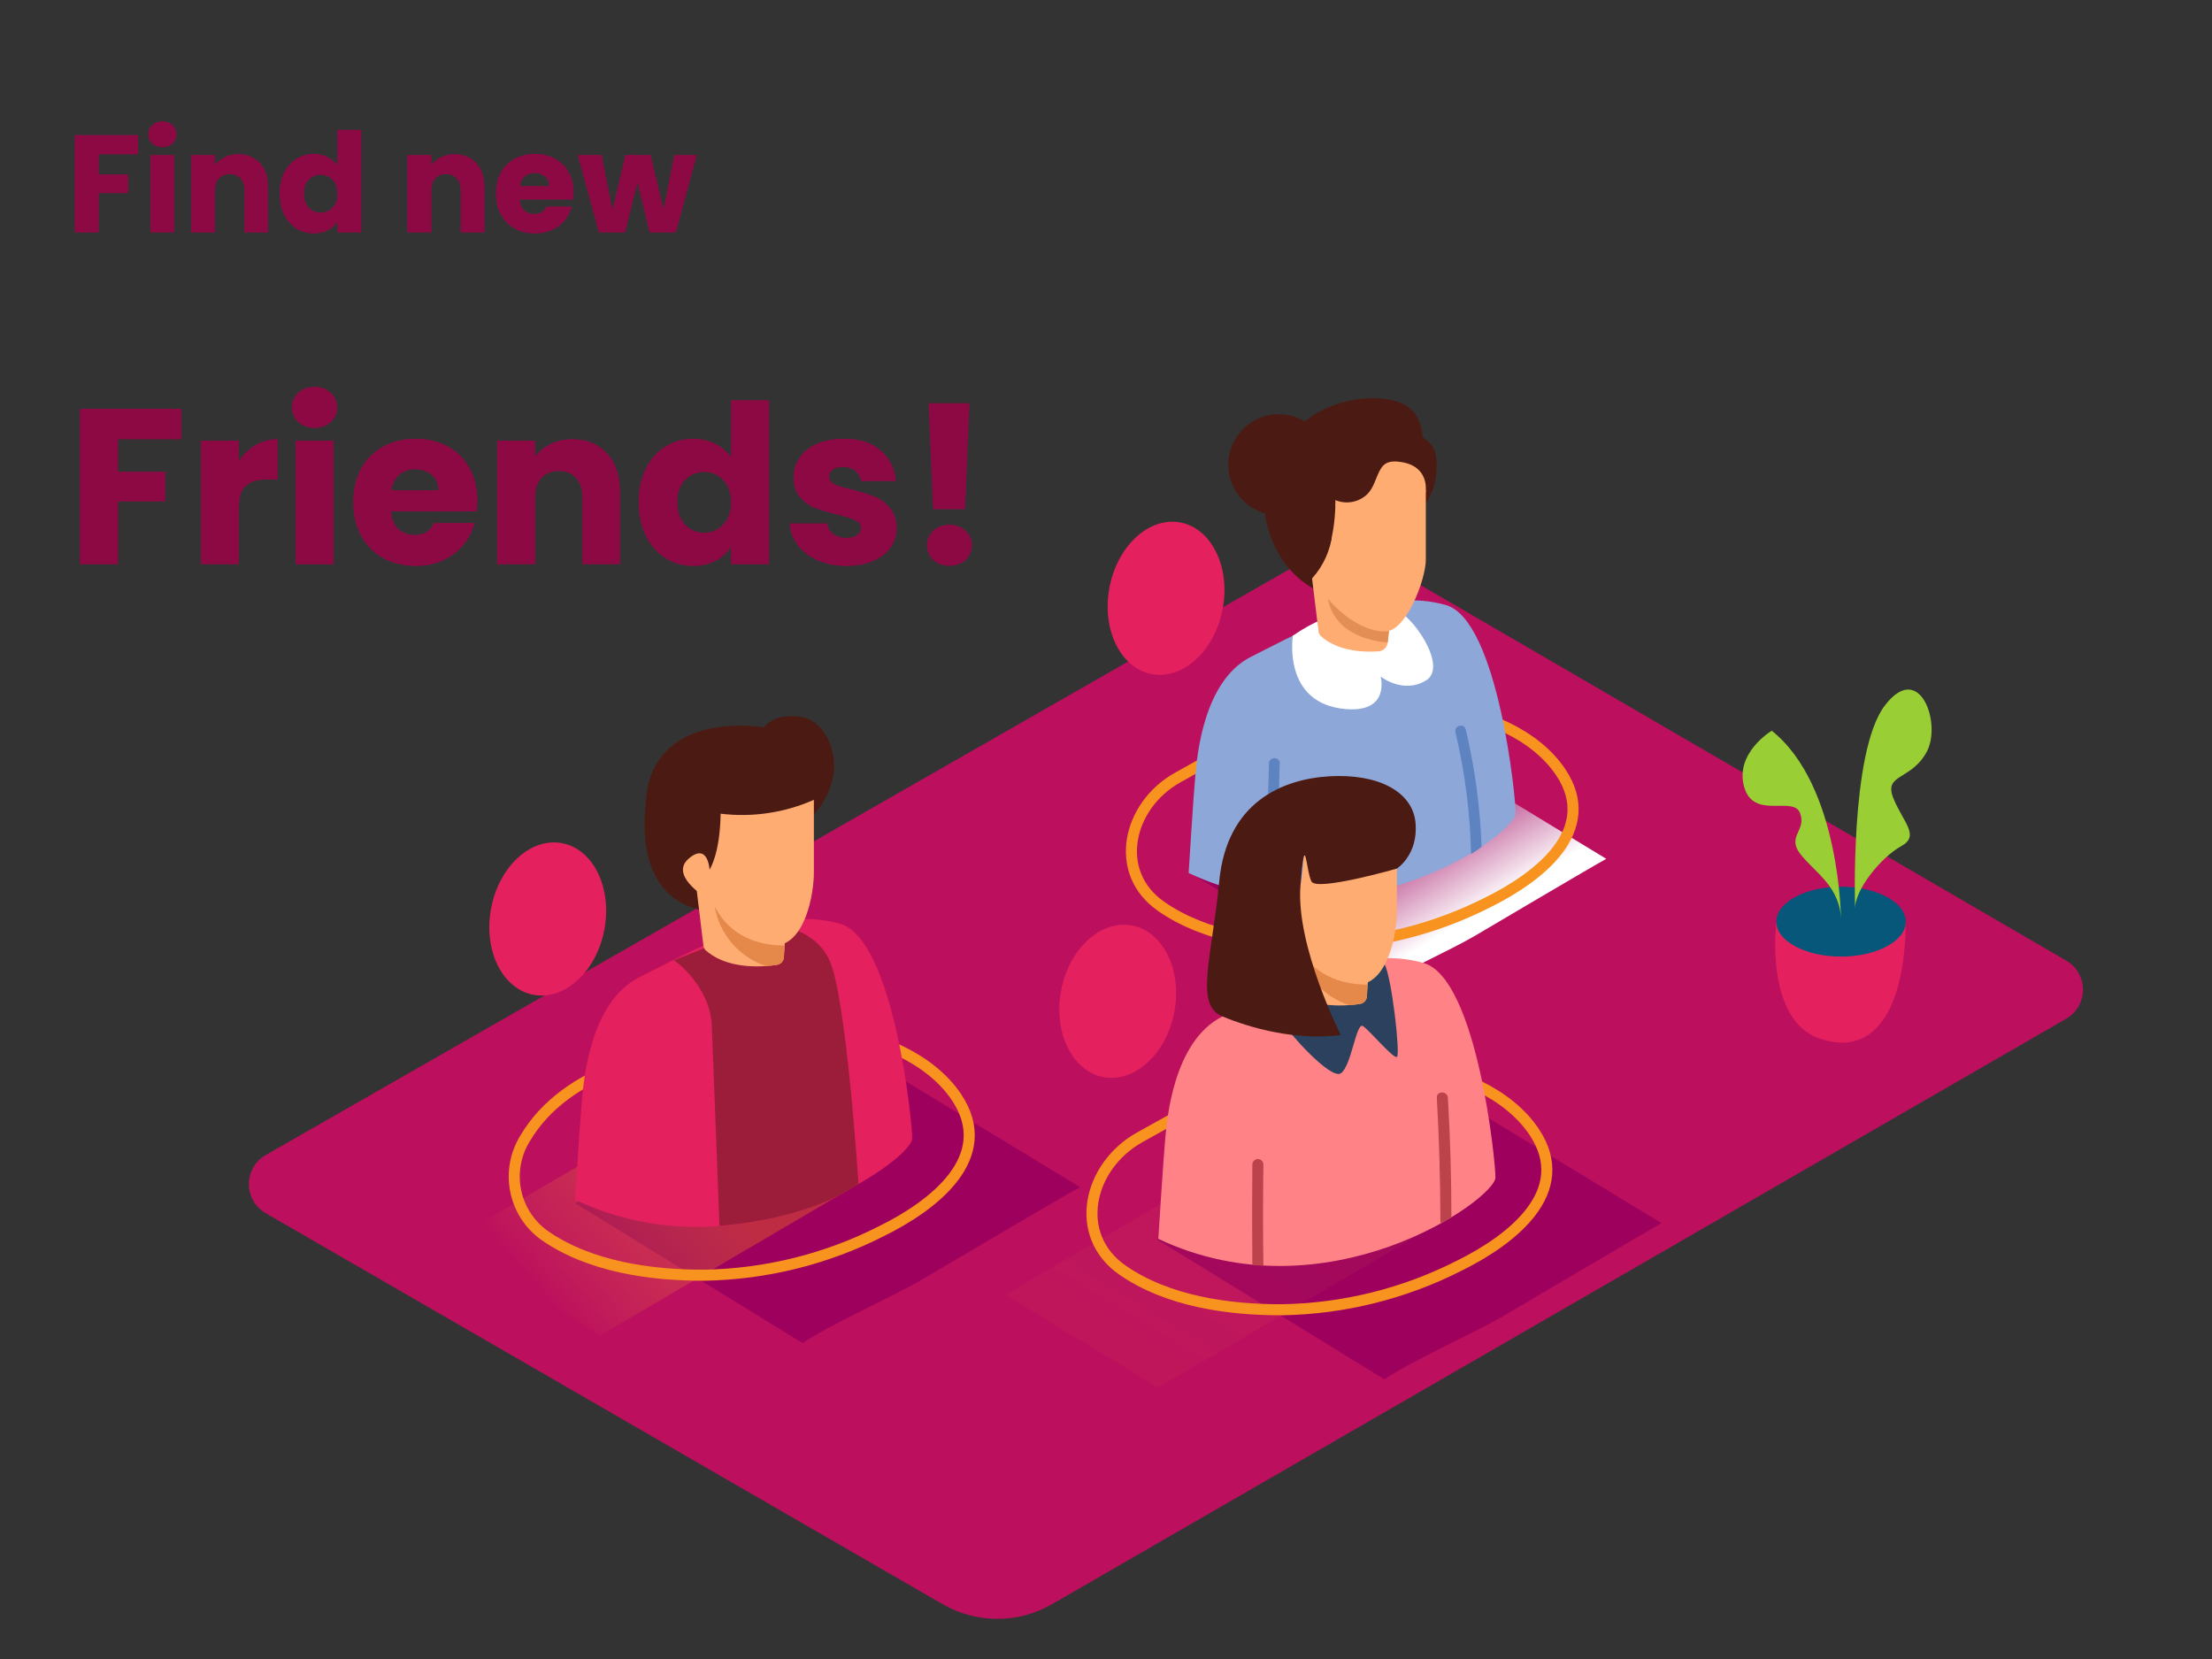 <svg xmlns="http://www.w3.org/2000/svg" width="400" height="300" fill="none" viewBox="0 0 400 300"><rect x="0" y="0" width="400" height="300" fill="#333333" stroke="none"/><defs><linearGradient id="paint0_linear" x1="248.233" x2="260.463" y1="149.144" y2="169.094" gradientUnits="userSpaceOnUse"><stop stop-color="#9E005D"/><stop offset="1" stop-color="#fff"/></linearGradient><linearGradient id="paint1_linear" x1="13228" x2="13735.2" y1="10216.2" y2="11716" gradientUnits="userSpaceOnUse"><stop stop-color="#9E005D"/><stop offset="1" stop-color="#fff"/></linearGradient><linearGradient id="paint2_linear" x1="22926.6" x2="23434" y1="10552.1" y2="12051.8" gradientUnits="userSpaceOnUse"><stop stop-color="#9E005D"/><stop offset="1" stop-color="#fff"/></linearGradient><linearGradient id="paint3_linear" x1="98.893" x2="127.263" y1="236.084" y2="211.594" gradientUnits="userSpaceOnUse"><stop offset=".01" stop-color="#FBB03B" stop-opacity="0"/><stop offset="1" stop-color="#E76224" stop-opacity=".97"/></linearGradient><linearGradient id="paint4_linear" x1="15349.7" x2="16358" y1="6973.41" y2="5316.83" gradientUnits="userSpaceOnUse"><stop offset=".01" stop-color="#FBB03B" stop-opacity="0"/><stop offset="1" stop-color="#E76224" stop-opacity=".97"/></linearGradient><linearGradient id="paint5_linear" x1="15197.8" x2="16206.1" y1="9610.8" y2="7954.21" gradientUnits="userSpaceOnUse"><stop offset=".01" stop-color="#FBB03B" stop-opacity="0"/><stop offset="1" stop-color="#E76224" stop-opacity=".97"/></linearGradient></defs><path fill="#BC0F5D" d="M373.713 173.754L245.633 99.264C244.713 98.734 243.67 98.455 242.608 98.455C241.546 98.455 240.503 98.734 239.583 99.264L48.033 208.874C47.111 209.405 46.345 210.17 45.813 211.092C45.28 212.014 45 213.059 45 214.124C45 215.188 45.28 216.234 45.813 217.155C46.345 218.077 47.111 218.842 48.033 219.374L170.463 290.094C173.469 291.829 176.878 292.742 180.348 292.742C183.819 292.742 187.228 291.829 190.233 290.094L373.693 184.184C374.6 183.649 375.352 182.888 375.875 181.974C376.398 181.061 376.675 180.027 376.677 178.974C376.679 177.922 376.406 176.887 375.887 175.971C375.367 175.056 374.618 174.292 373.713 173.754V173.754Z"/><path style="mix-blend-mode:multiply" fill="url(#paint0_linear)" d="M266.663 169.254C262.393 171.774 253.103 175.914 249.023 178.634L215.023 157.714L260.333 136.994L290.463 155.304C288.153 156.554 268.943 167.904 266.663 169.254Z"/><path style="mix-blend-mode:multiply" fill="url(#paint1_linear)" d="M166.463 231.534C161.293 234.534 150.073 239.534 145.133 242.874L103.993 217.574L158.783 192.514L195.303 214.664C192.463 216.184 169.233 229.914 166.463 231.534Z"/><path style="mix-blend-mode:multiply" fill="url(#paint2_linear)" d="M271.673 238.084C266.503 241.084 255.283 246.084 250.343 249.424L209.203 224.124L263.993 199.064L300.463 221.184C297.663 222.724 274.463 236.454 271.673 238.084Z"/><path style="mix-blend-mode:multiply" fill="url(#paint3_linear)" d="M156.253 213.494L108.553 241.474L80.913 224.674L119.953 201.884" opacity=".46"/><path style="mix-blend-mode:multiply" fill="url(#paint4_linear)" d="M259.113 157.994L211.413 185.974L183.773 169.174L222.813 146.374" opacity=".46"/><path style="mix-blend-mode:multiply" fill="url(#paint5_linear)" d="M257.123 222.964L209.433 250.944L181.783 234.144L220.823 211.344" opacity=".46"/><path stroke="#F7931E" stroke-miterlimit="10" stroke-width="2" d="M133.093 187.544C138.865 186.504 144.747 186.215 150.593 186.684C158.483 187.374 168.233 191.284 173.003 198.464C180.153 209.244 168.933 217.944 159.333 222.664C149.445 227.68 138.549 230.391 127.463 230.594C117.743 230.644 106.663 229.084 98.513 223.434C95.805 221.515 93.927 218.64 93.259 215.389C92.591 212.138 93.182 208.755 94.913 205.924C102.463 193.084 119.683 189.864 133.093 187.544Z"/><path fill="#E5205E" d="M103.993 216.954C103.993 216.954 104.903 202.404 105.243 198.804C105.553 195.554 106.633 181.244 115.583 176.734C126.883 171.024 139.923 163.614 151.953 167.064C161.713 169.864 165.043 203.634 164.953 205.894C164.743 209.934 134.463 231.324 103.993 216.954Z"/><path fill="#E5205E" d="M121.813 173.674C122.023 173.574 128.423 178.354 128.713 185.454C129.003 192.554 130.103 221.674 130.103 221.674C130.103 221.674 145.613 220.764 155.243 214.074C155.243 214.074 153.053 180.294 150.013 173.674C146.973 167.054 138.463 167.054 138.463 167.054L121.813 173.674Z"/><path fill="#4B1B13" d="M121.813 173.674C122.023 173.574 128.423 178.354 128.713 185.454C129.003 192.554 130.103 221.674 130.103 221.674C130.103 221.674 145.613 220.764 155.243 214.074C155.243 214.074 153.053 180.294 150.013 173.674C146.973 167.054 138.463 167.054 138.463 167.054L121.813 173.674Z" opacity=".47"/><path fill="#4B1B13" d="M146.663 147.804C148.491 146.025 149.798 143.781 150.443 141.314C151.833 136.784 149.513 130.204 144.603 129.594C139.693 128.984 138.183 131.524 138.183 131.524C138.183 131.524 119.873 128.284 117.053 142.644C116.533 146.644 114.333 161.254 126.233 164.454C138.133 167.654 133.853 150.744 133.853 150.744"/><path fill="#FFAC73" d="M147.173 144.634C147.173 144.634 147.173 154.084 147.173 157.634C147.223 161.334 145.663 171.344 139.573 171.024C133.483 170.704 127.243 163.624 127.243 162.024C127.243 162.024 121.093 158.194 124.563 155.244C128.033 152.294 128.313 157.244 128.313 157.244C128.313 157.244 130.203 154.504 130.313 147.144C136.057 147.841 141.882 146.974 147.173 144.634Z"/><path fill="#FFAC73" d="M127.523 171.764C130.633 174.624 135.683 175.164 140.353 174.494C140.703 174.469 141.034 174.324 141.289 174.083C141.544 173.843 141.708 173.521 141.753 173.174C141.833 171.744 141.913 170.314 142.043 168.884L125.993 161.034L127.233 171.264C127.233 171.264 127.333 171.464 127.523 171.764Z"/><path fill="#E5894A" d="M138.533 174.684C139.163 174.684 139.783 174.574 140.403 174.484C140.741 174.459 141.06 174.318 141.307 174.084C141.553 173.851 141.71 173.54 141.753 173.204C141.753 172.464 141.823 171.714 141.873 170.974C138.473 170.974 132.423 170.174 129.233 163.874C129.645 166.354 130.73 168.674 132.37 170.581C134.01 172.487 136.142 173.906 138.533 174.684V174.684Z"/><path stroke="#F7931E" stroke-miterlimit="10" stroke-width="2" d="M243.353 128.184C249.061 127.707 254.8 127.73 260.503 128.254C268.163 128.924 277.633 132.714 282.263 139.694C289.203 150.164 278.313 158.604 268.993 163.204C259.399 168.067 248.828 170.696 238.073 170.894C228.633 170.944 217.873 169.424 209.963 163.894C201.163 157.784 203.903 145.664 212.963 140.604C220.093 136.604 224.403 134.104 232.093 131.604C235.463 130.664 239.853 128.454 243.353 128.184Z"/><path fill="#8EA7D9" d="M214.943 157.864C214.943 157.864 215.823 143.734 216.153 140.234C216.453 137.074 217.503 123.234 226.153 118.804C237.153 113.264 249.783 106.064 261.473 109.414C270.953 112.134 274.183 144.934 274.073 147.124C273.923 151.044 244.533 171.824 214.943 157.864Z"/><path fill="#fff" d="M233.793 114.954C233.793 114.954 231.793 127.254 243.353 128.224C251.453 128.904 249.663 122.334 249.663 122.334C249.663 122.334 253.663 125.554 257.843 123.064C262.023 120.574 255.163 110.774 252.003 110.124C248.843 109.474 241.323 109.674 233.793 114.954Z"/><path fill="#4B1B13" d="M231.263 93.194C236.317 93.194 240.413 89.097 240.413 84.044C240.413 78.99 236.317 74.894 231.263 74.894C226.21 74.894 222.113 78.99 222.113 84.044C222.113 89.097 226.21 93.194 231.263 93.194Z"/><path fill="#4B1B13" d="M257.343 91.684C258.799 89.858 259.636 87.617 259.733 85.284C259.864 84.159 259.81 83.021 259.573 81.914C259.224 80.757 258.444 79.78 257.393 79.184C256.61 78.668 255.894 78.057 255.263 77.364C255.263 77.364 231.333 72.714 228.583 86.654C228.083 90.564 228.373 102.344 239.083 107.274C249.953 112.274 244.903 94.524 244.903 94.524"/><path fill="#FFAC73" d="M251.543 111.514L237.253 104.514L238.463 114.454C238.463 114.454 238.563 114.644 238.753 114.944C241.343 117.334 245.333 118.044 249.283 117.784C249.707 117.755 250.107 117.576 250.411 117.279C250.715 116.982 250.904 116.587 250.943 116.164C251.093 114.614 251.283 113.054 251.543 111.514Z"/><path fill="#FFAC73" d="M257.793 89.024C257.793 89.024 258.633 84.364 253.383 83.554C251.983 83.334 250.633 83.334 249.773 84.644C248.723 86.264 248.573 88.174 247.053 89.544C246.299 90.198 245.376 90.628 244.39 90.785C243.404 90.943 242.394 90.821 241.473 90.434C241.473 91.984 241.663 93.144 243.553 93.654C245.443 94.164 256.323 92.074 257.793 89.024Z"/><path fill="#4B1B13" d="M238.883 84.604C244.583 82.604 250.013 81.374 256.053 82.194C256.318 82.194 256.573 82.299 256.76 82.487C256.948 82.674 257.053 82.928 257.053 83.194C257.493 80.774 258.053 74.664 253.153 72.804C246.963 70.474 236.623 73.414 233.763 78.994C232.329 81.741 231.64 84.817 231.763 87.914C233.813 86.334 236.393 85.494 238.883 84.604Z"/><path fill="#E28E54" d="M251.173 114.084L250.943 116.174C250.943 116.174 241.433 115.904 240.113 108.174L251.173 114.084Z"/><path fill="#FFAC73" d="M257.833 88.604C257.833 88.604 257.833 97.784 257.833 101.194C257.833 104.794 254.283 114.194 250.453 114.194C244.453 114.194 238.453 107.004 238.453 105.434C238.453 105.434 232.453 101.714 235.853 98.854C239.253 95.994 239.493 100.854 239.493 100.854C239.493 100.854 241.323 98.194 241.493 91.044C247.06 91.714 252.705 90.871 257.833 88.604V88.604Z"/><path fill="#5D84C1" d="M266.323 154.254C266.873 153.913 267.404 153.542 267.913 153.144C267.675 145.986 266.717 138.87 265.053 131.904C264.763 130.684 262.893 131.204 263.183 132.424C264.906 139.636 265.854 147.011 266.013 154.424L266.323 154.254Z"/><path fill="#5D84C1" d="M229.883 162.274C230.161 162.28 230.439 162.307 230.713 162.354L231.423 137.844C231.369 137.627 231.244 137.436 231.068 137.298C230.893 137.161 230.676 137.087 230.453 137.087C230.23 137.087 230.014 137.161 229.838 137.298C229.662 137.436 229.537 137.627 229.483 137.844L228.763 162.184C229.138 162.183 229.513 162.213 229.883 162.274V162.274Z"/><path fill="#4B1B13" d="M236.573 105.304C238.721 103.241 240.18 100.566 240.753 97.644C241.483 93.064 235.373 95.134 234.383 97.114C233.393 99.094 233.743 104.244 236.573 105.304Z"/><path stroke="#F7931E" stroke-miterlimit="10" stroke-width="2" d="M237.383 192.874C243.261 192.382 249.17 192.405 255.043 192.944C262.933 193.634 272.683 197.544 277.453 204.724C284.603 215.504 273.383 224.204 263.783 228.924C253.903 233.932 243.018 236.64 231.943 236.844C222.223 236.894 211.143 235.334 202.993 229.684C193.923 223.394 196.753 210.904 206.063 205.684C213.403 201.584 217.843 198.994 225.763 196.464C229.233 195.384 233.783 193.104 237.383 192.874Z"/><path fill="#FF8386" d="M209.463 224.024C209.463 224.024 210.373 209.474 210.713 205.874C211.023 202.624 212.103 188.314 221.053 183.804C232.353 178.094 245.393 170.684 257.423 174.134C267.183 176.934 270.513 210.704 270.423 212.964C270.173 217.004 239.903 238.394 209.463 224.024Z"/><path fill="#2B415D" d="M232.543 185.534C232.543 186.194 240.543 195.284 242.443 194.104C244.343 192.924 245.253 184.794 246.443 185.534C247.633 186.274 251.973 191.534 252.613 191.114C253.253 190.694 251.673 176.764 250.393 174.424C249.113 172.084 232.543 180.364 232.543 185.534Z"/><path fill="#FFAC73" d="M252.603 151.694C252.603 151.694 252.603 161.144 252.603 164.694C252.653 168.394 251.093 178.404 245.003 178.084C238.913 177.764 232.673 170.684 232.673 169.084C232.673 169.084 226.523 165.254 229.993 162.304C233.463 159.354 233.743 164.304 233.743 164.304C233.743 164.304 235.633 161.564 235.743 154.204C241.487 154.901 247.312 154.034 252.603 151.694Z"/><path fill="#FFAC73" d="M232.953 178.834C236.063 181.694 241.113 182.234 245.783 181.564C246.133 181.539 246.464 181.394 246.719 181.153C246.974 180.913 247.138 180.591 247.183 180.244C247.263 178.814 247.343 177.384 247.473 175.954L231.463 168.104L232.703 178.334C232.703 178.334 232.763 178.534 232.953 178.834Z"/><path fill="#E5894A" d="M243.963 181.754C244.593 181.754 245.213 181.644 245.833 181.554C246.171 181.529 246.49 181.388 246.737 181.154C246.983 180.921 247.14 180.61 247.183 180.274C247.183 179.534 247.253 178.784 247.303 178.044C243.903 178.044 237.853 177.244 234.663 170.944C235.075 173.424 236.16 175.744 237.8 177.651C239.44 179.557 241.572 180.976 243.963 181.754Z"/><path fill="#4B1B13" d="M252.583 157.074C252.583 157.074 256.443 154.644 255.983 148.884C255.523 143.124 249.163 139.884 240.483 140.374C231.803 140.864 221.863 145.124 220.483 159.304C219.103 173.484 216.003 181.714 221.033 183.794C226.063 185.874 234.073 188.184 242.463 187.184C242.463 187.184 234.313 171.074 235.163 160.184C236.013 149.294 236.163 157.614 237.163 159.414C238.163 161.214 252.583 157.074 252.583 157.074Z"/><path fill="#BC424B" d="M227.563 228.844C227.863 228.844 228.163 228.844 228.463 228.844C228.377 222.764 228.377 216.68 228.463 210.594C228.463 210.328 228.358 210.074 228.17 209.887C227.983 209.699 227.728 209.594 227.463 209.594C227.198 209.594 226.944 209.699 226.756 209.887C226.569 210.074 226.463 210.328 226.463 210.594C226.41 216.634 226.41 222.674 226.463 228.714L227.563 228.844Z"/><path fill="#BC424B" d="M260.553 221.184L260.763 221.084L261.303 220.784L261.943 220.434L262.463 220.184C262.463 212.957 262.25 205.734 261.823 198.514C261.753 197.234 259.753 197.224 259.823 198.514C260.237 205.947 260.453 213.387 260.473 220.834C260.479 220.954 260.506 221.073 260.553 221.184Z"/><path fill="#E5205E" d="M109.287 168.112C110.715 160.541 107.288 153.539 101.633 152.472C95.978 151.406 90.236 156.679 88.808 164.25C87.38 171.821 90.807 178.823 96.462 179.889C102.117 180.956 107.859 175.683 109.287 168.112Z"/><path fill="#E5205E" d="M221.101 110.12C222.529 102.549 219.102 95.547 213.447 94.48C207.792 93.414 202.05 98.687 200.622 106.258C199.194 113.829 202.621 120.831 208.276 121.897C213.931 122.964 219.673 117.691 221.101 110.12Z"/><path fill="#E5205E" d="M212.359 182.995C213.787 175.424 210.36 168.422 204.705 167.355C199.049 166.289 193.308 171.562 191.88 179.133C190.452 186.704 193.879 193.706 199.534 194.772C205.189 195.839 210.931 190.566 212.359 182.995Z"/><path fill="#E5205E" d="M321.213 166.664C321.213 166.664 319.003 184.384 329.053 187.814C339.103 191.244 344.473 182.324 344.633 166.664"/><path fill="#06577A" d="M332.923 172.984C339.391 172.984 344.633 170.154 344.633 166.664C344.633 163.173 339.391 160.344 332.923 160.344C326.456 160.344 321.213 163.173 321.213 166.664C321.213 170.154 326.456 172.984 332.923 172.984Z"/><path fill="#99CE34" d="M332.923 166.664C332.923 166.664 332.923 142.114 320.383 132.134C320.383 132.134 313.693 136.134 315.383 142.244C317.073 148.354 324.263 143.814 325.503 147.024C326.743 150.234 323.033 151.174 325.563 154.444C328.093 157.714 332.923 160.344 332.923 166.664Z"/><path fill="#99CE34" d="M335.463 164.594C335.463 164.594 334.463 136.134 340.763 127.684C347.063 119.234 351.233 130.834 348.383 136.014C345.533 141.194 340.573 139.894 342.383 144.344C344.193 148.794 347.253 151.124 343.763 153.034C340.273 154.944 335.203 160.974 335.463 164.594Z"/><path fill="#8C0944" d="M24.975 24.45V27.875H17.825V31.575H23.175V34.9H17.825V42H13.55V24.45H24.975ZM29.372 26.6C28.622 26.6 28.005 26.383 27.522 25.95C27.055 25.5 26.822 24.95 26.822 24.3C26.822 23.633 27.055 23.083 27.522 22.65C28.005 22.2 28.622 21.975 29.372 21.975C30.105 21.975 30.705 22.2 31.172 22.65C31.655 23.083 31.897 23.633 31.897 24.3C31.897 24.95 31.655 25.5 31.172 25.95C30.705 26.383 30.105 26.6 29.372 26.6ZM31.497 28.05V42H27.222V28.05H31.497ZM43.095 27.9C44.728 27.9 46.028 28.433 46.995 29.5C47.978 30.55 48.47 32 48.47 33.85V42H44.22V34.425C44.22 33.492 43.978 32.767 43.495 32.25C43.012 31.733 42.362 31.475 41.545 31.475C40.728 31.475 40.078 31.733 39.595 32.25C39.112 32.767 38.87 33.492 38.87 34.425V42H34.595V28.05H38.87V29.9C39.303 29.283 39.887 28.8 40.62 28.45C41.353 28.083 42.178 27.9 43.095 27.9ZM50.591 35C50.591 33.567 50.857 32.308 51.391 31.225C51.941 30.142 52.682 29.308 53.616 28.725C54.549 28.142 55.591 27.85 56.741 27.85C57.657 27.85 58.491 28.042 59.241 28.425C60.007 28.808 60.607 29.325 61.041 29.975V23.5H65.316V42H61.041V40C60.641 40.667 60.066 41.2 59.316 41.6C58.582 42 57.724 42.2 56.741 42.2C55.591 42.2 54.549 41.908 53.616 41.325C52.682 40.725 51.941 39.883 51.391 38.8C50.857 37.7 50.591 36.433 50.591 35ZM61.041 35.025C61.041 33.958 60.741 33.117 60.141 32.5C59.557 31.883 58.841 31.575 57.991 31.575C57.141 31.575 56.416 31.883 55.816 32.5C55.232 33.1 54.941 33.933 54.941 35C54.941 36.067 55.232 36.917 55.816 37.55C56.416 38.167 57.141 38.475 57.991 38.475C58.841 38.475 59.557 38.167 60.141 37.55C60.741 36.933 61.041 36.092 61.041 35.025ZM82.206 27.9C83.84 27.9 85.14 28.433 86.106 29.5C87.09 30.55 87.581 32 87.581 33.85V42H83.331V34.425C83.331 33.492 83.09 32.767 82.606 32.25C82.123 31.733 81.473 31.475 80.656 31.475C79.84 31.475 79.19 31.733 78.706 32.25C78.223 32.767 77.981 33.492 77.981 34.425V42H73.706V28.05H77.981V29.9C78.415 29.283 78.998 28.8 79.731 28.45C80.465 28.083 81.29 27.9 82.206 27.9ZM103.702 34.8C103.702 35.2 103.677 35.617 103.627 36.05H93.952C94.019 36.917 94.294 37.583 94.777 38.05C95.277 38.5 95.885 38.725 96.602 38.725C97.669 38.725 98.41 38.275 98.827 37.375H103.377C103.144 38.292 102.719 39.117 102.102 39.85C101.502 40.583 100.744 41.158 99.827 41.575C98.91 41.992 97.885 42.2 96.752 42.2C95.385 42.2 94.169 41.908 93.102 41.325C92.035 40.742 91.202 39.908 90.602 38.825C90.002 37.742 89.702 36.475 89.702 35.025C89.702 33.575 89.994 32.308 90.577 31.225C91.177 30.142 92.01 29.308 93.077 28.725C94.144 28.142 95.369 27.85 96.752 27.85C98.102 27.85 99.302 28.133 100.352 28.7C101.402 29.267 102.219 30.075 102.802 31.125C103.402 32.175 103.702 33.4 103.702 34.8ZM99.327 33.675C99.327 32.942 99.077 32.358 98.577 31.925C98.077 31.492 97.452 31.275 96.702 31.275C95.985 31.275 95.377 31.483 94.877 31.9C94.394 32.317 94.094 32.908 93.977 33.675H99.327ZM125.982 28.05L122.207 42H117.482L115.282 32.95L113.007 42H108.307L104.507 28.05H108.782L110.757 38.025L113.107 28.05H117.632L120.007 37.975L121.957 28.05H125.982ZM32.76 73.92V79.4H21.32V85.32H29.88V90.64H21.32V102H14.48V73.92H32.76ZM43.195 83.4C43.995 82.173 44.995 81.213 46.195 80.52C47.395 79.8 48.728 79.44 50.195 79.44V86.68H48.315C46.608 86.68 45.328 87.053 44.475 87.8C43.622 88.52 43.195 89.8 43.195 91.64V102H36.355V79.68H43.195V83.4ZM56.904 77.36C55.704 77.36 54.718 77.013 53.944 76.32C53.198 75.6 52.824 74.72 52.824 73.68C52.824 72.613 53.198 71.733 53.944 71.04C54.718 70.32 55.704 69.96 56.904 69.96C58.078 69.96 59.038 70.32 59.784 71.04C60.558 71.733 60.944 72.613 60.944 73.68C60.944 74.72 60.558 75.6 59.784 76.32C59.038 77.013 58.078 77.36 56.904 77.36ZM60.304 79.68V102H53.464V79.68H60.304ZM86.301 90.48C86.301 91.12 86.261 91.787 86.181 92.48H70.701C70.808 93.867 71.248 94.933 72.021 95.68C72.821 96.4 73.795 96.76 74.941 96.76C76.648 96.76 77.835 96.04 78.501 94.6H85.781C85.408 96.067 84.728 97.387 83.741 98.56C82.781 99.733 81.568 100.653 80.101 101.32C78.635 101.987 76.995 102.32 75.181 102.32C72.995 102.32 71.048 101.853 69.341 100.92C67.635 99.987 66.301 98.653 65.341 96.92C64.381 95.187 63.901 93.16 63.901 90.84C63.901 88.52 64.368 86.493 65.301 84.76C66.261 83.027 67.595 81.693 69.301 80.76C71.008 79.827 72.968 79.36 75.181 79.36C77.341 79.36 79.261 79.813 80.941 80.72C82.621 81.627 83.928 82.92 84.861 84.6C85.821 86.28 86.301 88.24 86.301 90.48ZM79.301 88.68C79.301 87.507 78.901 86.573 78.101 85.88C77.301 85.187 76.301 84.84 75.101 84.84C73.955 84.84 72.981 85.173 72.181 85.84C71.408 86.507 70.928 87.453 70.741 88.68H79.301ZM103.51 79.44C106.123 79.44 108.203 80.293 109.75 82C111.323 83.68 112.11 86 112.11 88.96V102H105.31V89.88C105.31 88.387 104.923 87.227 104.15 86.4C103.376 85.573 102.336 85.16 101.03 85.16C99.723 85.16 98.683 85.573 97.91 86.4C97.136 87.227 96.75 88.387 96.75 89.88V102H89.91V79.68H96.75V82.64C97.443 81.653 98.376 80.88 99.55 80.32C100.723 79.733 102.043 79.44 103.51 79.44ZM115.503 90.8C115.503 88.507 115.929 86.493 116.783 84.76C117.663 83.027 118.849 81.693 120.343 80.76C121.836 79.827 123.503 79.36 125.343 79.36C126.809 79.36 128.143 79.667 129.343 80.28C130.569 80.893 131.529 81.72 132.223 82.76V72.4H139.063V102H132.223V98.8C131.583 99.867 130.663 100.72 129.463 101.36C128.289 102 126.916 102.32 125.343 102.32C123.503 102.32 121.836 101.853 120.343 100.92C118.849 99.96 117.663 98.613 116.783 96.88C115.929 95.12 115.503 93.093 115.503 90.8ZM132.223 90.84C132.223 89.133 131.743 87.787 130.783 86.8C129.849 85.813 128.703 85.32 127.343 85.32C125.983 85.32 124.823 85.813 123.863 86.8C122.929 87.76 122.463 89.093 122.463 90.8C122.463 92.507 122.929 93.867 123.863 94.88C124.823 95.867 125.983 96.36 127.343 96.36C128.703 96.36 129.849 95.867 130.783 94.88C131.743 93.893 132.223 92.547 132.223 90.84ZM153.091 102.32C151.145 102.32 149.411 101.987 147.891 101.32C146.371 100.653 145.171 99.747 144.291 98.6C143.411 97.427 142.918 96.12 142.811 94.68H149.571C149.651 95.453 150.011 96.08 150.651 96.56C151.291 97.04 152.078 97.28 153.011 97.28C153.865 97.28 154.518 97.12 154.971 96.8C155.451 96.453 155.691 96.013 155.691 95.48C155.691 94.84 155.358 94.373 154.691 94.08C154.025 93.76 152.945 93.413 151.451 93.04C149.851 92.667 148.518 92.28 147.451 91.88C146.385 91.453 145.465 90.8 144.691 89.92C143.918 89.013 143.531 87.8 143.531 86.28C143.531 85 143.878 83.84 144.571 82.8C145.291 81.733 146.331 80.893 147.691 80.28C149.078 79.667 150.718 79.36 152.611 79.36C155.411 79.36 157.611 80.053 159.211 81.44C160.838 82.827 161.771 84.667 162.011 86.96H155.691C155.585 86.187 155.238 85.573 154.651 85.12C154.091 84.667 153.345 84.44 152.411 84.44C151.611 84.44 150.998 84.6 150.571 84.92C150.145 85.213 149.931 85.627 149.931 86.16C149.931 86.8 150.265 87.28 150.931 87.6C151.625 87.92 152.691 88.24 154.131 88.56C155.785 88.987 157.131 89.413 158.171 89.84C159.211 90.24 160.118 90.907 160.891 91.84C161.691 92.747 162.105 93.973 162.131 95.52C162.131 96.827 161.758 98 161.011 99.04C160.291 100.053 159.238 100.853 157.851 101.44C156.491 102.027 154.905 102.32 153.091 102.32Z"/><path fill="#8C0944" d="M24.975 24.45V27.875H17.825V31.575H23.175V34.9H17.825V42H13.55V24.45H24.975ZM29.372 26.6C28.622 26.6 28.005 26.383 27.522 25.95C27.055 25.5 26.822 24.95 26.822 24.3C26.822 23.633 27.055 23.083 27.522 22.65C28.005 22.2 28.622 21.975 29.372 21.975C30.105 21.975 30.705 22.2 31.172 22.65C31.655 23.083 31.897 23.633 31.897 24.3C31.897 24.95 31.655 25.5 31.172 25.95C30.705 26.383 30.105 26.6 29.372 26.6ZM31.497 28.05V42H27.222V28.05H31.497ZM43.095 27.9C44.728 27.9 46.028 28.433 46.995 29.5C47.978 30.55 48.47 32 48.47 33.85V42H44.22V34.425C44.22 33.492 43.978 32.767 43.495 32.25C43.012 31.733 42.362 31.475 41.545 31.475C40.728 31.475 40.078 31.733 39.595 32.25C39.112 32.767 38.87 33.492 38.87 34.425V42H34.595V28.05H38.87V29.9C39.303 29.283 39.887 28.8 40.62 28.45C41.353 28.083 42.178 27.9 43.095 27.9ZM50.591 35C50.591 33.567 50.857 32.308 51.391 31.225C51.941 30.142 52.682 29.308 53.616 28.725C54.549 28.142 55.591 27.85 56.741 27.85C57.657 27.85 58.491 28.042 59.241 28.425C60.007 28.808 60.607 29.325 61.041 29.975V23.5H65.316V42H61.041V40C60.641 40.667 60.066 41.2 59.316 41.6C58.582 42 57.724 42.2 56.741 42.2C55.591 42.2 54.549 41.908 53.616 41.325C52.682 40.725 51.941 39.883 51.391 38.8C50.857 37.7 50.591 36.433 50.591 35ZM61.041 35.025C61.041 33.958 60.741 33.117 60.141 32.5C59.557 31.883 58.841 31.575 57.991 31.575C57.141 31.575 56.416 31.883 55.816 32.5C55.232 33.1 54.941 33.933 54.941 35C54.941 36.067 55.232 36.917 55.816 37.55C56.416 38.167 57.141 38.475 57.991 38.475C58.841 38.475 59.557 38.167 60.141 37.55C60.741 36.933 61.041 36.092 61.041 35.025ZM82.206 27.9C83.84 27.9 85.14 28.433 86.106 29.5C87.09 30.55 87.581 32 87.581 33.85V42H83.331V34.425C83.331 33.492 83.09 32.767 82.606 32.25C82.123 31.733 81.473 31.475 80.656 31.475C79.84 31.475 79.19 31.733 78.706 32.25C78.223 32.767 77.981 33.492 77.981 34.425V42H73.706V28.05H77.981V29.9C78.415 29.283 78.998 28.8 79.731 28.45C80.465 28.083 81.29 27.9 82.206 27.9ZM103.702 34.8C103.702 35.2 103.677 35.617 103.627 36.05H93.952C94.019 36.917 94.294 37.583 94.777 38.05C95.277 38.5 95.885 38.725 96.602 38.725C97.669 38.725 98.41 38.275 98.827 37.375H103.377C103.144 38.292 102.719 39.117 102.102 39.85C101.502 40.583 100.744 41.158 99.827 41.575C98.91 41.992 97.885 42.2 96.752 42.2C95.385 42.2 94.169 41.908 93.102 41.325C92.035 40.742 91.202 39.908 90.602 38.825C90.002 37.742 89.702 36.475 89.702 35.025C89.702 33.575 89.994 32.308 90.577 31.225C91.177 30.142 92.01 29.308 93.077 28.725C94.144 28.142 95.369 27.85 96.752 27.85C98.102 27.85 99.302 28.133 100.352 28.7C101.402 29.267 102.219 30.075 102.802 31.125C103.402 32.175 103.702 33.4 103.702 34.8ZM99.327 33.675C99.327 32.942 99.077 32.358 98.577 31.925C98.077 31.492 97.452 31.275 96.702 31.275C95.985 31.275 95.377 31.483 94.877 31.9C94.394 32.317 94.094 32.908 93.977 33.675H99.327ZM125.982 28.05L122.207 42H117.482L115.282 32.95L113.007 42H108.307L104.507 28.05H108.782L110.757 38.025L113.107 28.05H117.632L120.007 37.975L121.957 28.05H125.982ZM32.76 73.92V79.4H21.32V85.32H29.88V90.64H21.32V102H14.48V73.92H32.76ZM43.195 83.4C43.995 82.173 44.995 81.213 46.195 80.52C47.395 79.8 48.728 79.44 50.195 79.44V86.68H48.315C46.608 86.68 45.328 87.053 44.475 87.8C43.622 88.52 43.195 89.8 43.195 91.64V102H36.355V79.68H43.195V83.4ZM56.904 77.36C55.704 77.36 54.718 77.013 53.944 76.32C53.198 75.6 52.824 74.72 52.824 73.68C52.824 72.613 53.198 71.733 53.944 71.04C54.718 70.32 55.704 69.96 56.904 69.96C58.078 69.96 59.038 70.32 59.784 71.04C60.558 71.733 60.944 72.613 60.944 73.68C60.944 74.72 60.558 75.6 59.784 76.32C59.038 77.013 58.078 77.36 56.904 77.36ZM60.304 79.68V102H53.464V79.68H60.304ZM86.301 90.48C86.301 91.12 86.261 91.787 86.181 92.48H70.701C70.808 93.867 71.248 94.933 72.021 95.68C72.821 96.4 73.795 96.76 74.941 96.76C76.648 96.76 77.835 96.04 78.501 94.6H85.781C85.408 96.067 84.728 97.387 83.741 98.56C82.781 99.733 81.568 100.653 80.101 101.32C78.635 101.987 76.995 102.32 75.181 102.32C72.995 102.32 71.048 101.853 69.341 100.92C67.635 99.987 66.301 98.653 65.341 96.92C64.381 95.187 63.901 93.16 63.901 90.84C63.901 88.52 64.368 86.493 65.301 84.76C66.261 83.027 67.595 81.693 69.301 80.76C71.008 79.827 72.968 79.36 75.181 79.36C77.341 79.36 79.261 79.813 80.941 80.72C82.621 81.627 83.928 82.92 84.861 84.6C85.821 86.28 86.301 88.24 86.301 90.48ZM79.301 88.68C79.301 87.507 78.901 86.573 78.101 85.88C77.301 85.187 76.301 84.84 75.101 84.84C73.955 84.84 72.981 85.173 72.181 85.84C71.408 86.507 70.928 87.453 70.741 88.68H79.301ZM103.51 79.44C106.123 79.44 108.203 80.293 109.75 82C111.323 83.68 112.11 86 112.11 88.96V102H105.31V89.88C105.31 88.387 104.923 87.227 104.15 86.4C103.376 85.573 102.336 85.16 101.03 85.16C99.723 85.16 98.683 85.573 97.91 86.4C97.136 87.227 96.75 88.387 96.75 89.88V102H89.91V79.68H96.75V82.64C97.443 81.653 98.376 80.88 99.55 80.32C100.723 79.733 102.043 79.44 103.51 79.44ZM115.503 90.8C115.503 88.507 115.929 86.493 116.783 84.76C117.663 83.027 118.849 81.693 120.343 80.76C121.836 79.827 123.503 79.36 125.343 79.36C126.809 79.36 128.143 79.667 129.343 80.28C130.569 80.893 131.529 81.72 132.223 82.76V72.4H139.063V102H132.223V98.8C131.583 99.867 130.663 100.72 129.463 101.36C128.289 102 126.916 102.32 125.343 102.32C123.503 102.32 121.836 101.853 120.343 100.92C118.849 99.96 117.663 98.613 116.783 96.88C115.929 95.12 115.503 93.093 115.503 90.8ZM132.223 90.84C132.223 89.133 131.743 87.787 130.783 86.8C129.849 85.813 128.703 85.32 127.343 85.32C125.983 85.32 124.823 85.813 123.863 86.8C122.929 87.76 122.463 89.093 122.463 90.8C122.463 92.507 122.929 93.867 123.863 94.88C124.823 95.867 125.983 96.36 127.343 96.36C128.703 96.36 129.849 95.867 130.783 94.88C131.743 93.893 132.223 92.547 132.223 90.84ZM153.091 102.32C151.145 102.32 149.411 101.987 147.891 101.32C146.371 100.653 145.171 99.747 144.291 98.6C143.411 97.427 142.918 96.12 142.811 94.68H149.571C149.651 95.453 150.011 96.08 150.651 96.56C151.291 97.04 152.078 97.28 153.011 97.28C153.865 97.28 154.518 97.12 154.971 96.8C155.451 96.453 155.691 96.013 155.691 95.48C155.691 94.84 155.358 94.373 154.691 94.08C154.025 93.76 152.945 93.413 151.451 93.04C149.851 92.667 148.518 92.28 147.451 91.88C146.385 91.453 145.465 90.8 144.691 89.92C143.918 89.013 143.531 87.8 143.531 86.28C143.531 85 143.878 83.84 144.571 82.8C145.291 81.733 146.331 80.893 147.691 80.28C149.078 79.667 150.718 79.36 152.611 79.36C155.411 79.36 157.611 80.053 159.211 81.44C160.838 82.827 161.771 84.667 162.011 86.96H155.691C155.585 86.187 155.238 85.573 154.651 85.12C154.091 84.667 153.345 84.44 152.411 84.44C151.611 84.44 150.998 84.6 150.571 84.92C150.145 85.213 149.931 85.627 149.931 86.16C149.931 86.8 150.265 87.28 150.931 87.6C151.625 87.92 152.691 88.24 154.131 88.56C155.785 88.987 157.131 89.413 158.171 89.84C159.211 90.24 160.118 90.907 160.891 91.84C161.691 92.747 162.105 93.973 162.131 95.52C162.131 96.827 161.758 98 161.011 99.04C160.291 100.053 159.238 100.853 157.851 101.44C156.491 102.027 154.905 102.32 153.091 102.32ZM175.316 72.92L174.516 92.08H168.716L167.916 72.92H175.316ZM171.716 102.32C170.516 102.32 169.529 101.973 168.756 101.28C168.009 100.56 167.636 99.68 167.636 98.64C167.636 97.573 168.009 96.68 168.756 95.96C169.529 95.24 170.516 94.88 171.716 94.88C172.889 94.88 173.849 95.24 174.596 95.96C175.369 96.68 175.756 97.573 175.756 98.64C175.756 99.68 175.369 100.56 174.596 101.28C173.849 101.973 172.889 102.32 171.716 102.32Z"/></svg>
